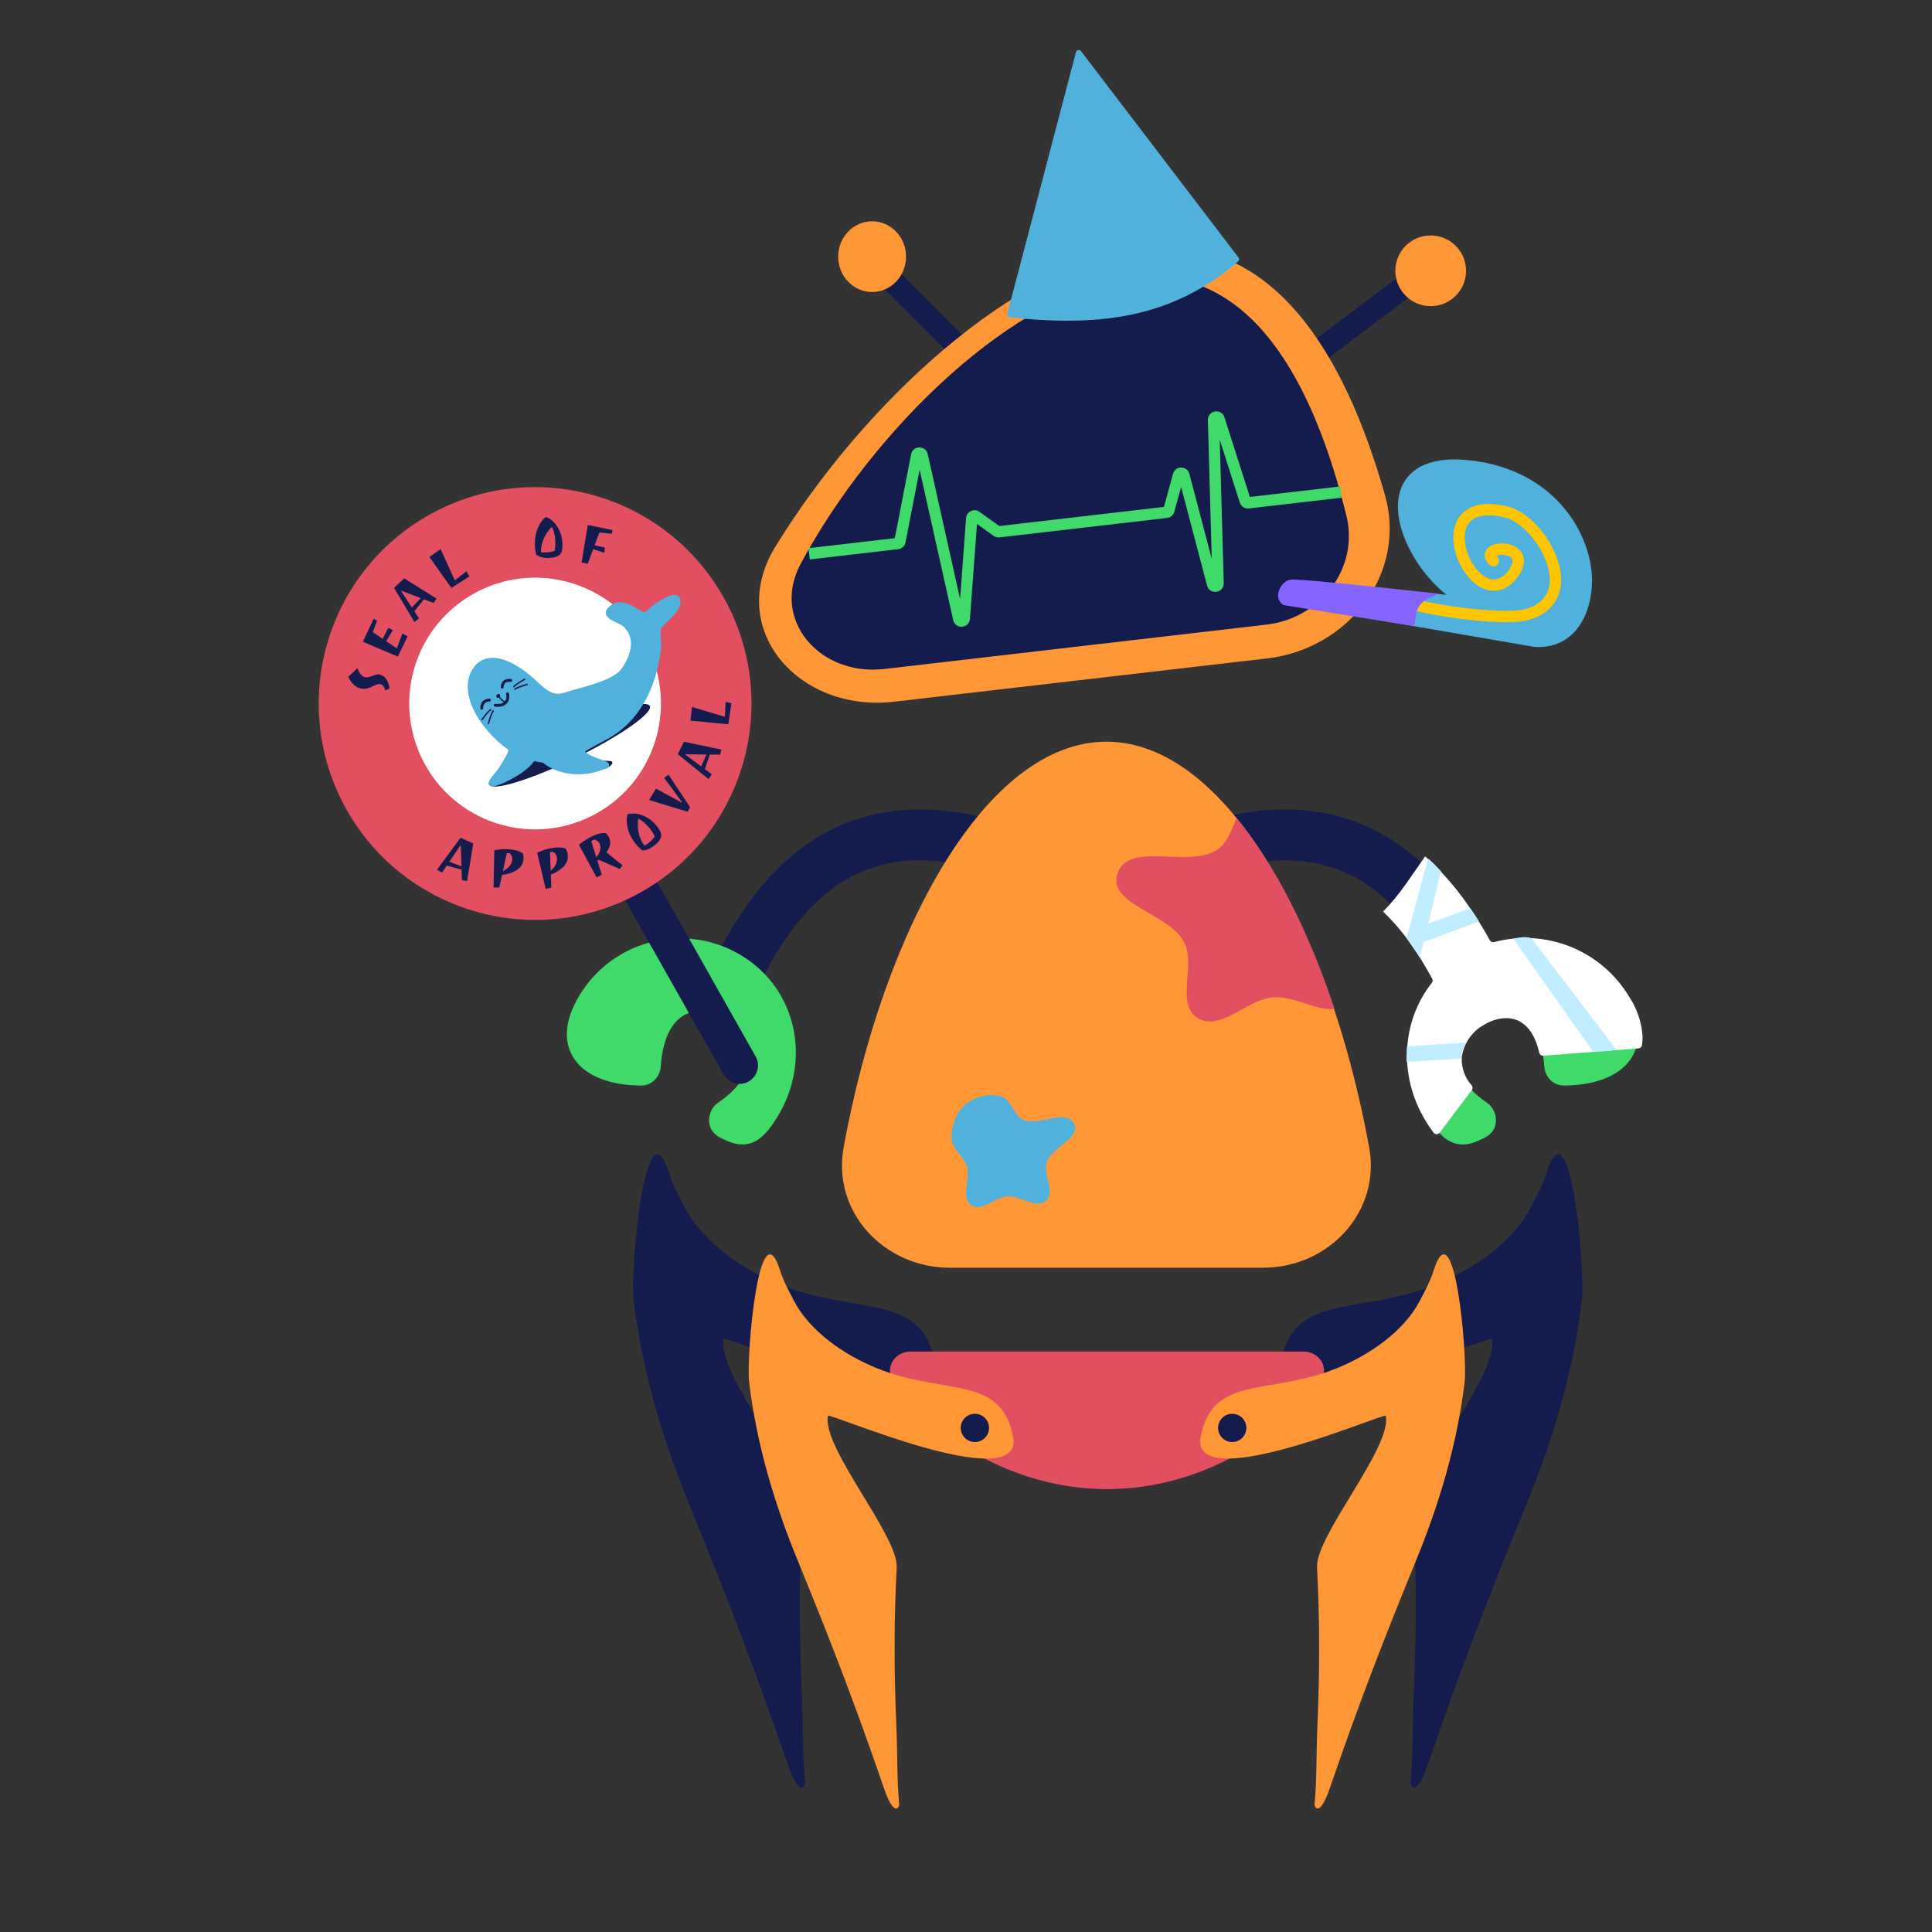 <svg width="500" height="500" viewBox="0 0 500 500" fill="none" xmlns="http://www.w3.org/2000/svg">
<rect x="0" y="0" width="500" height="500" fill="#333333" stroke="none"/>
<path fill-rule="evenodd" clip-rule="evenodd" d="M388.548 253.918C389.174 255.186 389.745 256.343 390.268 257.36L378.55 263.383C377.908 262.133 377.249 260.807 376.561 259.424C372.643 251.541 367.815 241.827 360.1 234.166C351.549 225.675 339.429 219.764 320.326 224.134L317.388 211.29C341.276 205.827 357.915 213.429 369.383 224.818C378.802 234.17 384.706 246.132 388.548 253.918Z" fill="#141B4D"/>
<path fill-rule="evenodd" clip-rule="evenodd" d="M378.835 247.248C364.299 256.024 360.699 274.523 369.324 288.808C371.364 292.187 373.443 294.847 376.25 295.806C379.255 296.831 382.086 295.598 384.525 294.274C388.289 292.23 387.675 287.32 384.807 285.368C378.356 280.976 376.656 276.486 376.884 272.983C377.123 269.311 379.524 265.835 382.956 263.689C386.399 261.536 390.298 261.069 393.275 262.551C396.139 263.977 399.109 267.706 399.665 276.06C399.827 278.486 401.787 280.958 404.753 280.94C411.273 280.901 417.596 279.267 421.18 275.168C423.047 273.033 424.049 270.348 423.959 267.261C423.871 264.246 422.75 261.005 420.686 257.587C411.984 243.175 393.247 238.546 378.835 247.248Z" fill="#40DA6B"/>
<path fill-rule="evenodd" clip-rule="evenodd" d="M182.113 253.916C181.488 255.184 180.916 256.341 180.394 257.358L192.111 263.381C192.754 262.131 193.413 260.805 194.1 259.422C198.019 251.539 202.847 241.825 210.562 234.164C219.113 225.673 231.233 219.762 250.336 224.132L253.274 211.288C229.386 205.825 212.747 213.427 201.278 224.816C191.86 234.168 185.956 246.13 182.113 253.916Z" fill="#141B4D"/>
<path fill-rule="evenodd" clip-rule="evenodd" d="M149.976 257.585C158.678 243.173 177.415 238.544 191.827 247.246C206.363 256.022 209.963 274.521 201.338 288.806C199.298 292.185 197.219 294.846 194.412 295.804C191.406 296.83 188.576 295.596 186.137 294.272C182.373 292.228 182.987 287.318 185.855 285.366C192.306 280.974 194.006 276.484 193.778 272.982C193.539 269.309 191.138 265.833 187.706 263.687C184.263 261.535 180.364 261.067 177.387 262.549C174.523 263.975 171.553 267.704 170.996 276.058C170.835 278.484 168.875 280.957 165.909 280.938C159.388 280.899 153.065 279.265 149.482 275.166C147.615 273.031 146.613 270.346 146.703 267.259C146.791 264.244 147.912 261.003 149.976 257.585Z" fill="#40DA6B"/>
<path d="M141.546 197.153C140.253 194.865 141.06 191.963 143.347 190.67V190.67C145.635 189.378 148.537 190.184 149.83 192.472L195.558 273.402C196.851 275.689 196.044 278.592 193.757 279.884V279.884C191.469 281.177 188.567 280.37 187.274 278.082L141.546 197.153Z" fill="#141B4D"/>
<path d="M187.232 154.524C202.445 181.447 192.952 215.605 166.029 230.818C139.105 246.03 104.947 236.537 89.734 209.614C74.522 182.69 84.015 148.532 110.938 133.32C137.862 118.107 172.02 127.6 187.232 154.524Z" fill="#E14F60"/>
<path d="M166.838 166.047C175.687 181.708 170.165 201.578 154.504 210.427C138.842 219.276 118.973 213.754 110.123 198.093C101.274 182.431 106.796 162.562 122.458 153.712C138.119 144.863 157.989 150.385 166.838 166.047Z" fill="white"/>
<path d="M113.091 225.087L119.189 216.807L122.481 218.287L120.877 228.024L119.545 227.76L119.456 225.085L115.635 223.994L114.405 225.821L113.091 225.087ZM119.14 218.793L116.29 223.016L119.428 224.231L119.252 218.835L119.14 218.793Z" fill="#141B4D"/>
<path d="M127.926 220.05C129.355 219.756 130.776 219.687 132.186 219.841C133.597 219.995 134.657 220.35 135.365 220.906C135.484 221.459 135.517 221.976 135.465 222.46C135.341 223.594 134.768 224.495 133.747 225.163C132.727 225.82 131.459 226.236 129.942 226.41L129.225 229.686L127.729 229.672L127.926 220.05ZM132.562 222.577C132.645 221.818 132.396 221.216 131.815 220.774C131.637 220.754 131.417 220.765 131.153 220.806L130.156 225.415C130.836 225.129 131.389 224.725 131.815 224.203C132.252 223.681 132.5 223.14 132.562 222.577Z" fill="#141B4D"/>
<path d="M139.017 220.689C140.328 220.048 141.686 219.627 143.091 219.424C144.495 219.221 145.61 219.301 146.434 219.664C146.688 220.169 146.849 220.662 146.918 221.143C147.081 222.273 146.752 223.288 145.929 224.189C145.105 225.08 143.98 225.798 142.555 226.345L142.678 229.697L141.226 230.056L139.017 220.689ZM144.136 221.981C144.027 221.224 143.636 220.704 142.964 220.42C142.787 220.446 142.576 220.511 142.33 220.617L142.514 225.328C143.101 224.883 143.536 224.353 143.819 223.741C144.111 223.127 144.217 222.541 144.136 221.981Z" fill="#141B4D"/>
<path d="M154.963 222.507C154.823 222.632 154.702 222.717 154.602 222.76L155.727 226.362L154.42 227.091L149.826 218.634C150.242 218.269 150.818 217.852 151.554 217.381C152.3 216.906 153.038 216.51 153.766 216.194C154.931 215.689 155.959 215.502 156.85 215.635C157.227 216.056 157.505 216.471 157.682 216.881C158.18 218.028 157.931 219.261 156.934 220.58L161.119 223.942L160.394 224.889L154.963 222.507ZM155.207 218.393C154.926 217.746 154.424 217.375 153.7 217.277C153.482 217.372 153.256 217.524 153.022 217.734L154.319 221.845C154.824 221.29 155.152 220.699 155.302 220.072C155.448 219.435 155.416 218.875 155.207 218.393Z" fill="#141B4D"/>
<path d="M170.049 213.88C170.424 214.355 170.698 214.783 170.873 215.164C171.041 215.537 171.119 215.924 171.107 216.326C171.074 217.085 170.497 217.907 169.375 218.793C168.261 219.672 167.197 220.102 166.182 220.081C165.533 219.532 164.956 218.937 164.452 218.299C163.431 217.006 162.759 215.658 162.437 214.257C162.122 212.849 162.118 211.675 162.427 210.737C163.633 210.391 164.942 210.495 166.354 211.05C167.759 211.597 168.991 212.54 170.049 213.88ZM168.22 214.47C167.273 213.271 166.262 212.399 165.188 211.856C164.98 213.146 165.022 214.416 165.313 215.665C165.612 216.909 166.109 217.971 166.804 218.851C167.111 218.696 167.448 218.474 167.815 218.185C168.531 217.62 169.076 217.044 169.448 216.459C169.109 215.741 168.699 215.078 168.22 214.47Z" fill="#141B4D"/>
<path d="M169.77 204.104L176.422 207.717L176.504 207.611L171.908 201.335L173.009 200.493L178.588 208.882L177.946 210.079L168.004 207.048L169.77 204.104Z" fill="#141B4D"/>
<path d="M183.398 201.644L175.4 195.181L177.026 191.959L186.681 193.997L186.358 195.317L183.682 195.286L182.421 199.054L184.191 200.364L183.398 201.644ZM177.382 195.319L181.473 198.355L182.828 195.275L177.429 195.21L177.382 195.319Z" fill="#141B4D"/>
<path d="M189.285 181.978L188.496 187.446L178.706 186.5L179.077 182.969L187.602 185.498L187.783 181.663L189.285 181.978Z" fill="#141B4D"/>
<path d="M93.417 178.21C92.051 177.903 90.956 176.894 90.13 175.182L92.499 172.922C92.985 174.293 93.649 175.073 94.491 175.262C94.849 175.343 95.254 175.306 95.706 175.154C96.157 175.001 96.604 174.847 97.045 174.692C97.489 174.527 97.881 174.483 98.22 174.559C99.624 174.875 100.49 176.087 100.82 178.195L99.719 178.68C99.565 178.147 99.387 177.761 99.186 177.523C98.985 177.284 98.74 177.132 98.449 177.067C98.159 177.002 97.808 177.045 97.398 177.197C96.98 177.337 96.59 177.509 96.229 177.713C95.87 177.907 95.432 178.067 94.915 178.195C94.4 178.314 93.901 178.318 93.417 178.21Z" fill="#141B4D"/>
<path d="M105.487 164.688L102.952 169.929L93.902 166.078L96.711 160.14L97.578 160.635L96.477 163.6L99.043 165.35L100.462 162.514L101.688 163.059L99.929 165.938L102.7 167.81L104.15 163.936L105.487 164.688Z" fill="#141B4D"/>
<path d="M107.254 160.967L101.975 152.142L104.613 149.678L112.973 154.921L112.214 156.048L109.713 155.096L107.23 158.198L108.439 160.039L107.254 160.967ZM103.788 152.955L106.581 157.216L108.915 154.792L103.87 152.868L103.788 152.955Z" fill="#141B4D"/>
<path d="M121.464 149.182L116.81 152.16L111.126 144.133L114.04 142.105L117.7 150.21L120.72 147.84L121.464 149.182Z" fill="#141B4D"/>
<path d="M145.555 140.838C145.575 141.443 145.542 141.95 145.456 142.36C145.37 142.76 145.203 143.118 144.955 143.434C144.478 144.026 143.526 144.345 142.097 144.393C140.679 144.439 139.567 144.153 138.762 143.535C138.566 142.707 138.455 141.886 138.428 141.073C138.373 139.427 138.632 137.943 139.204 136.624C139.786 135.304 140.48 134.357 141.285 133.784C142.461 134.222 143.453 135.083 144.26 136.367C145.067 137.641 145.498 139.132 145.555 140.838ZM143.732 140.228C143.682 138.7 143.386 137.399 142.844 136.325C141.911 137.239 141.191 138.286 140.683 139.464C140.186 140.643 139.956 141.792 139.993 142.913C140.333 142.971 140.735 142.993 141.202 142.977C142.114 142.947 142.894 142.807 143.541 142.557C143.694 141.778 143.758 141.001 143.732 140.228Z" fill="#141B4D"/>
<path d="M156.35 143.049L153.511 142.123L152.121 145.877L150.511 145.568L152.117 135.865L158.55 137.192L158.274 138.152L155.133 137.782L153.891 141.112L156.59 141.728L156.35 143.049Z" fill="#141B4D"/>
<path d="M151.774 195.946C151.951 196.146 152.854 196.399 153.093 196.489C153.603 196.68 153.38 196.874 153.894 196.839C155.161 196.894 155.79 196.764 158.015 196.967C158.554 197.016 159.095 197.786 156.823 198.881C154.348 199.636 153.263 197.76 152.472 196.694C152.283 196.441 151.334 196.189 151.275 195.884C151.227 195.632 151.656 195.812 151.774 195.946Z" fill="#141B4D"/>
<path d="M168.168 182.711C169.049 184.512 160.455 190.525 148.973 196.141C137.491 201.757 127.469 204.849 126.588 203.048C125.707 201.247 134.301 195.234 145.783 189.618C157.265 184.002 167.287 180.909 168.168 182.711Z" fill="#141B4D"/>
<path d="M170.334 167.741C170.524 166.036 169.967 163.874 170.363 162.277C171.75 160.493 176.365 157.26 175.2 154.998C174.522 153.681 169.664 156.947 168.855 157.713C168.177 158.355 167.231 159.553 166.105 159.039C164.198 158.169 160.315 154.586 157.648 158.114C156.651 159.559 160.732 160.614 161.72 161.498C165.533 164.908 164.025 169.919 161.325 173.66C160.148 175.291 157.242 176.535 155.395 177.207C152.4 178.298 149.191 179.028 146.143 179.997C142.748 181.076 140.532 178.804 138.265 176.685C132.957 171.725 125.072 167.547 122.152 175.13C119.738 182.908 129.524 193.291 135.796 195.476C145.121 198.726 148.127 195.121 156.285 190.92C165.11 186.376 169.264 177.312 170.334 167.741Z" fill="#50B2DC"/>
<path fill-rule="evenodd" clip-rule="evenodd" d="M122.844 175.37C121.76 178.905 123.417 183.178 126.299 186.956C129.17 190.722 133.076 193.753 136.037 194.785C140.574 196.367 143.485 196.257 146.238 195.301C147.642 194.813 149.027 194.097 150.596 193.222C151.016 192.988 151.449 192.743 151.898 192.488C153.115 191.798 154.449 191.042 155.949 190.269C164.476 185.878 168.552 177.093 169.606 167.659C169.682 166.983 169.627 166.22 169.566 165.371C169.558 165.255 169.549 165.138 169.541 165.019C169.476 164.078 169.423 163.027 169.653 162.1L169.69 161.95L169.785 161.827C170.171 161.332 170.762 160.756 171.359 160.179C171.396 160.143 171.433 160.107 171.47 160.071C172.052 159.509 172.659 158.923 173.194 158.327C173.769 157.688 174.219 157.084 174.463 156.54C174.679 156.055 174.699 155.702 174.589 155.421C174.516 155.418 174.391 155.427 174.204 155.471C173.734 155.582 173.105 155.855 172.421 156.22C171.051 156.951 169.697 157.923 169.358 158.244C169.295 158.303 169.221 158.379 169.136 158.464C168.855 158.746 168.464 159.138 168.061 159.414C167.494 159.801 166.695 160.113 165.801 159.705C165.392 159.518 164.9 159.219 164.404 158.917C164.262 158.83 164.119 158.744 163.978 158.659C163.311 158.26 162.613 157.871 161.91 157.615C161.207 157.358 160.554 157.254 159.963 157.367C159.398 157.475 158.811 157.795 158.243 158.54C158.236 158.552 158.231 158.561 158.227 158.568C158.234 158.583 158.251 158.616 158.292 158.665C158.452 158.861 158.787 159.099 159.289 159.373C159.644 159.566 160.024 159.747 160.408 159.93C160.554 160 160.7 160.07 160.846 160.141C161.331 160.376 161.871 160.651 162.208 160.952C164.314 162.835 164.953 165.186 164.692 167.535C164.436 169.85 163.312 172.157 161.918 174.088C161.231 175.04 160.091 175.823 158.96 176.436C157.811 177.059 156.585 177.553 155.646 177.895C154.121 178.45 152.547 178.912 150.987 179.352C150.682 179.438 150.378 179.524 150.074 179.609C148.819 179.961 147.579 180.308 146.364 180.695C144.445 181.305 142.834 180.96 141.427 180.181C140.189 179.496 139.087 178.461 138.066 177.502C137.965 177.407 137.864 177.313 137.765 177.22C135.143 174.77 131.958 172.588 129.143 171.916C127.749 171.583 126.509 171.634 125.474 172.135C124.453 172.63 123.524 173.615 122.844 175.37ZM158.223 158.58C158.223 158.58 158.223 158.579 158.224 158.577C158.223 158.579 158.223 158.58 158.223 158.58ZM129.483 170.492C132.667 171.253 136.078 173.64 138.764 176.15C138.859 176.239 138.954 176.328 139.047 176.416C140.099 177.401 141.067 178.309 142.135 178.9C143.251 179.517 144.446 179.769 145.921 179.3C147.162 178.905 148.432 178.549 149.69 178.196C149.99 178.112 150.291 178.028 150.589 177.943C152.145 177.504 153.674 177.055 155.145 176.519C156.052 176.189 157.202 175.724 158.262 175.149C159.34 174.565 160.241 173.91 160.731 173.232C162.038 171.422 163.018 169.352 163.237 167.374C163.453 165.43 162.939 163.57 161.232 162.043C161.075 161.903 160.734 161.714 160.207 161.458C160.082 161.397 159.949 161.334 159.811 161.268C159.416 161.08 158.982 160.872 158.589 160.659C158.073 160.378 157.513 160.026 157.157 159.591C156.972 159.363 156.806 159.07 156.768 158.716C156.729 158.346 156.838 157.999 157.046 157.698L157.055 157.685L157.064 157.672C157.826 156.664 158.72 156.114 159.689 155.929C160.636 155.748 161.573 155.933 162.412 156.24C163.252 156.546 164.049 156.996 164.73 157.403C164.906 157.508 165.071 157.609 165.226 157.703C165.702 157.992 166.086 158.226 166.409 158.373C166.641 158.479 166.877 158.449 167.235 158.205C167.514 158.014 167.75 157.778 168.007 157.52C168.116 157.411 168.229 157.297 168.351 157.181C168.822 156.736 170.301 155.692 171.732 154.928C172.448 154.546 173.211 154.201 173.868 154.046C174.193 153.97 174.553 153.924 174.894 153.984C175.26 154.049 175.637 154.248 175.851 154.663C176.282 155.5 176.14 156.376 175.799 157.138C175.461 157.892 174.889 158.631 174.283 159.306C173.711 159.942 173.07 160.561 172.496 161.116C172.456 161.154 172.416 161.193 172.377 161.231C171.818 161.771 171.352 162.228 171.04 162.603C170.911 163.246 170.94 164.023 171.002 164.918C171.009 165.03 171.018 165.144 171.026 165.26C171.087 166.09 171.153 167.001 171.061 167.822C169.976 177.53 165.743 186.873 156.62 191.571C155.148 192.329 153.852 193.063 152.642 193.749C152.187 194.007 151.745 194.258 151.309 194.501C149.729 195.382 148.25 196.151 146.718 196.684C143.597 197.768 140.342 197.836 135.555 196.168C132.243 195.013 128.12 191.76 125.134 187.844C122.164 183.948 120.137 179.151 121.453 174.913L121.46 174.89L121.469 174.867C122.248 172.844 123.396 171.515 124.836 170.817C126.267 170.124 127.877 170.108 129.483 170.492Z" fill="#50B2DC"/>
<path d="M129.854 198.96C130.222 198.268 132.495 194.976 132.449 193.609L135.288 195.282L137.816 196.256C136.567 198.729 130.485 202.218 127.568 202.782C126.226 203.042 129.407 199.799 129.854 198.96Z" fill="#50B2DC"/>
<path fill-rule="evenodd" clip-rule="evenodd" d="M131.674 192.301L135.607 194.62L138.833 195.862L138.468 196.586C138.091 197.332 137.391 198.089 136.575 198.794C135.746 199.51 134.744 200.218 133.699 200.859C131.629 202.129 129.291 203.195 127.706 203.501C127.577 203.526 127.408 203.545 127.229 203.51C127.032 203.473 126.795 203.362 126.641 203.114C126.501 202.887 126.499 202.655 126.516 202.513C126.533 202.366 126.578 202.234 126.621 202.131C126.781 201.746 127.129 201.264 127.463 200.834C127.721 200.501 128.012 200.145 128.28 199.818C128.375 199.702 128.467 199.591 128.553 199.484C128.912 199.043 129.139 198.747 129.209 198.615C129.297 198.448 129.473 198.165 129.674 197.841C129.715 197.775 129.757 197.707 129.8 197.638C130.063 197.213 130.374 196.704 130.67 196.178C130.968 195.649 131.244 195.116 131.44 194.643C131.647 194.144 131.725 193.807 131.719 193.634L131.674 192.301ZM130.905 198.631C130.703 198.957 130.563 199.184 130.499 199.303C130.346 199.591 130.007 200.015 129.686 200.41C129.592 200.525 129.495 200.643 129.397 200.763C129.135 201.083 128.865 201.412 128.622 201.726C129.878 201.286 131.448 200.522 132.936 199.61C133.932 198.999 134.867 198.336 135.621 197.684C136.061 197.304 136.423 196.942 136.698 196.61L134.969 195.944L132.96 194.76C132.908 194.911 132.85 195.061 132.79 195.205C132.561 195.756 132.254 196.346 131.943 196.897C131.631 197.451 131.308 197.98 131.042 198.409C130.994 198.487 130.948 198.561 130.905 198.631ZM127.962 202.716C127.962 202.716 127.962 202.717 127.962 202.716Z" fill="#50B2DC"/>
<path d="M141.166 196.973C144.099 199.318 150.131 201.065 156.743 198.095C157.996 197.673 150.739 196.508 150.666 194.258C147.402 195.897 145.336 196.509 141.166 196.973Z" fill="#50B2DC"/>
<path fill-rule="evenodd" clip-rule="evenodd" d="M151.359 193.085L150.331 193.602C147.15 195.2 145.168 195.789 141.076 196.244L139.334 196.438L140.715 197.543C143.858 200.055 150.17 201.842 157.024 198.776C157.087 198.753 157.161 198.72 157.235 198.673C157.32 198.619 157.454 198.515 157.541 198.334C157.773 197.856 157.453 197.478 157.351 197.379C157.229 197.26 157.082 197.178 156.981 197.126C156.865 197.066 156.733 197.009 156.597 196.954C156.324 196.844 155.937 196.708 155.517 196.56C155.168 196.437 154.797 196.306 154.45 196.176C153.624 195.866 152.812 195.519 152.212 195.132C151.561 194.713 151.402 194.405 151.397 194.244L151.359 193.085ZM150.264 195.276C150.56 195.732 151.012 196.091 151.433 196.362C152.175 196.839 153.112 197.232 153.954 197.547C154.382 197.708 154.766 197.843 155.106 197.962C155.106 197.962 155.106 197.962 155.106 197.962C150.341 199.663 146.034 198.889 143.242 197.444C145.989 197.026 147.855 196.432 150.264 195.276ZM156.501 197.4C156.503 197.4 156.503 197.4 156.501 197.4Z" fill="#50B2DC"/>
<path fill-rule="evenodd" clip-rule="evenodd" d="M131.26 179.192C131.456 179.145 131.654 179.267 131.702 179.463C131.926 180.386 131.785 181.339 131.164 182.021C130.541 182.706 129.506 183.04 128.109 182.881C127.908 182.858 127.763 182.677 127.785 182.477C127.808 182.276 127.989 182.132 128.19 182.155C129.44 182.297 130.206 181.985 130.621 181.529C131.038 181.07 131.172 180.387 130.989 179.632C130.942 179.436 131.063 179.239 131.26 179.192Z" fill="#141B4D"/>
<path fill-rule="evenodd" clip-rule="evenodd" d="M125.305 182.219C125.078 182.589 125.032 183.036 125.039 183.305C125.044 183.507 124.885 183.675 124.683 183.68C124.481 183.685 124.312 183.526 124.307 183.324C124.297 182.982 124.35 182.374 124.679 181.836C125.025 181.272 125.65 180.829 126.678 180.817C126.88 180.815 127.046 180.976 127.049 181.178C127.052 181.38 126.89 181.546 126.688 181.548C125.903 181.558 125.515 181.875 125.305 182.219Z" fill="#141B4D"/>
<path fill-rule="evenodd" clip-rule="evenodd" d="M130.648 176.873C130.416 177.17 130.358 177.565 130.33 177.864C130.312 178.065 130.134 178.212 129.932 178.193C129.73 178.173 129.582 177.995 129.6 177.794C129.628 177.489 129.695 176.9 130.069 176.422C130.468 175.911 131.151 175.602 132.236 175.727C132.437 175.751 132.583 175.932 132.56 176.132C132.538 176.333 132.357 176.477 132.156 176.453C131.259 176.35 130.855 176.608 130.648 176.873Z" fill="#141B4D"/>
<path fill-rule="evenodd" clip-rule="evenodd" d="M129.067 180.253C129.141 180.184 129.256 180.187 129.326 180.26C129.465 180.407 129.576 180.536 129.677 180.654C130.005 181.035 130.225 181.29 130.922 181.593C131.015 181.633 131.058 181.741 131.018 181.834C130.977 181.926 130.869 181.969 130.777 181.928C129.997 181.59 129.722 181.27 129.382 180.873C129.285 180.76 129.182 180.64 129.06 180.511C128.99 180.438 128.994 180.322 129.067 180.253Z" fill="#141B4D"/>
<path fill-rule="evenodd" clip-rule="evenodd" d="M132.835 177.876C132.761 177.807 132.757 177.691 132.826 177.618C133.189 177.229 133.695 176.861 134.21 176.528C134.546 176.31 134.895 176.102 135.215 175.912C135.383 175.811 135.542 175.716 135.687 175.627C135.774 175.574 135.886 175.601 135.939 175.687C135.992 175.774 135.965 175.886 135.879 175.939C135.726 176.033 135.562 176.13 135.393 176.231C135.077 176.42 134.74 176.621 134.409 176.835C133.9 177.164 133.424 177.512 133.093 177.867C133.024 177.941 132.909 177.945 132.835 177.876Z" fill="#141B4D"/>
<path fill-rule="evenodd" clip-rule="evenodd" d="M133.076 178.471C133.019 178.387 133.042 178.274 133.126 178.217C133.568 177.921 134.145 177.678 134.721 177.471C135.099 177.335 135.486 177.212 135.84 177.099C136.026 177.039 136.203 176.983 136.365 176.929C136.461 176.897 136.564 176.949 136.596 177.045C136.628 177.141 136.576 177.245 136.48 177.277C136.31 177.333 136.129 177.391 135.941 177.451C135.591 177.562 135.217 177.681 134.845 177.815C134.275 178.02 133.733 178.251 133.33 178.521C133.246 178.578 133.132 178.555 133.076 178.471Z" fill="#141B4D"/>
<path fill-rule="evenodd" clip-rule="evenodd" d="M127.15 183.535C127.091 183.454 126.976 183.436 126.895 183.496C126.466 183.812 126.042 184.272 125.652 184.745C125.397 185.054 125.15 185.377 124.924 185.672C124.805 185.827 124.692 185.974 124.587 186.108C124.524 186.188 124.538 186.303 124.617 186.365C124.697 186.428 124.812 186.414 124.874 186.335C124.985 186.193 125.101 186.042 125.221 185.886C125.444 185.594 125.683 185.283 125.934 184.978C126.32 184.511 126.721 184.079 127.112 183.791C127.193 183.731 127.21 183.616 127.15 183.535Z" fill="#141B4D"/>
<path fill-rule="evenodd" clip-rule="evenodd" d="M127.73 183.837C127.646 183.782 127.532 183.806 127.477 183.89C127.187 184.336 126.951 184.916 126.751 185.496C126.621 185.875 126.503 186.263 126.394 186.619C126.338 186.806 126.283 186.984 126.232 187.146C126.201 187.242 126.254 187.345 126.351 187.376C126.447 187.407 126.55 187.353 126.581 187.257C126.635 187.086 126.69 186.904 126.748 186.715C126.855 186.364 126.969 185.988 127.097 185.615C127.295 185.042 127.519 184.497 127.784 184.09C127.839 184.006 127.815 183.892 127.73 183.837Z" fill="#141B4D"/>
<path d="M129.335 179.699C129.465 179.865 129.46 180.306 129.271 180.457C129.082 180.607 128.583 180.569 128.453 180.403C128.323 180.236 128.506 179.87 128.695 179.72C128.884 179.569 129.205 179.532 129.335 179.699Z" fill="#141B4D"/>
<g clip-path="url(#clip0_1133_6711)">
<path d="M421.611 257.935C418.115 252.119 412.824 247.596 406.535 245.048C400.246 242.499 393.3 242.063 386.741 243.805C386.521 243.872 386.284 243.86 386.071 243.773C385.858 243.685 385.681 243.527 385.571 243.325C383.81 240.157 381.891 237.08 379.821 234.105C376.653 229.533 372.965 225.345 368.831 221.625C365.341 226.495 362.151 231.765 357.921 235.905C360.63 238.491 363.069 241.346 365.201 244.425C367.182 247.265 368.998 250.216 370.641 253.265C370.739 253.44 370.782 253.64 370.764 253.84C370.746 254.04 370.668 254.229 370.541 254.385C362.691 264.335 361.921 278.525 368.921 290.025C369.564 291.114 370.269 292.166 371.031 293.175C371.125 293.284 371.242 293.372 371.373 293.433C371.504 293.493 371.647 293.525 371.791 293.525C371.936 293.525 372.079 293.493 372.21 293.433C372.341 293.372 372.458 293.284 372.551 293.175L380.861 282.175C381.011 281.995 381.093 281.768 381.093 281.535C381.093 281.301 381.011 281.074 380.861 280.895C379.132 278.945 378.213 276.409 378.291 273.805C378.496 272.056 379.106 270.38 380.073 268.91C381.04 267.439 382.337 266.215 383.861 265.335C387.071 263.335 390.581 262.965 393.141 264.255C395.061 265.255 397.241 267.475 398.341 272.405C398.388 272.648 398.523 272.866 398.72 273.016C398.918 273.165 399.164 273.236 399.411 273.215L424.051 271.325C424.263 271.304 424.462 271.216 424.621 271.074C424.779 270.931 424.888 270.743 424.931 270.535C425.058 269.711 425.108 268.877 425.081 268.045C424.816 264.432 423.621 260.949 421.611 257.935Z" fill="white"/>
<path d="M372.921 225.464C371.841 224.374 370.031 222.304 369.581 222.254L364.031 242.804C364.421 243.324 365.161 244.424 365.531 244.954C366.191 245.884 366.811 246.824 367.421 247.754L368.421 243.804L382.791 238.484C382.071 237.334 381.311 236.194 380.521 235.064L369.601 239.064L372.921 225.464Z" fill="#C0EDFF"/>
<path d="M364.031 274.805L378.141 273.935C378.267 272.477 378.718 271.065 379.461 269.805L364.141 270.805C364.02 272.134 363.983 273.47 364.031 274.805V274.805Z" fill="#C0EDFF"/>
<path fill-rule="evenodd" clip-rule="evenodd" d="M391.641 242.935C393.641 242.435 395.641 242.435 396.301 242.805L418.141 271.435C418.641 271.935 412.141 272.435 412.141 271.935L391.641 242.935Z" fill="#C0EDFF"/>
</g>
<path d="M177.315 312.622C181.968 321.481 192.032 328.495 201.842 332.462C222.136 340.669 239.071 334.05 242.187 353.635C243.052 369.679 187.489 345.437 187.286 346.475C185.446 355.886 208.119 381.916 207.623 391.353C206.816 406.7 206.79 421.285 207.501 437.879C207.932 447.936 207.595 452.469 208.365 461.65C208.365 461.792 206.98 465.777 203.75 456.326C195.67 432.678 187.899 412.556 178.399 389.413C171.437 372.453 166.182 354.813 163.995 336.571C163.051 328.699 167.035 284.443 173.115 303.451C174.226 306.921 175.607 309.369 177.315 312.622Z" fill="#141B4D"/>
<path d="M396.081 312.622C391.428 321.481 381.364 328.495 371.554 332.462C351.26 340.669 334.325 334.05 331.209 353.635C330.344 369.679 385.907 345.437 386.11 346.475C387.95 355.886 365.277 381.916 365.773 391.353C366.58 406.7 366.606 421.285 365.895 437.879C365.464 447.936 365.801 452.469 365.031 461.65C365.031 461.792 366.416 465.777 369.646 456.326C377.726 432.678 385.497 412.556 394.997 389.413C401.959 372.453 407.214 354.813 409.401 336.571C410.345 328.699 406.361 284.443 400.281 303.451C399.17 306.921 397.789 309.369 396.081 312.622Z" fill="#141B4D"/>
<path fill-rule="evenodd" clip-rule="evenodd" d="M341.819 357.245C344.112 353.854 341.394 349.778 337.3 349.778H235.692C231.598 349.778 228.88 353.854 231.173 357.245C240.748 371.407 261.918 385.389 286.496 385.389C311.074 385.389 332.244 371.407 341.819 357.245Z" fill="#E14F60"/>
<path d="M205.541 336.763C209.613 344.518 218.422 350.657 227.008 354.129C244.771 361.313 259.595 355.519 262.322 372.662C263.078 386.704 214.446 365.486 214.268 366.394C212.657 374.632 232.502 397.416 232.068 405.675C231.362 419.108 231.339 431.875 231.962 446.399C232.339 455.201 232.044 459.169 232.717 467.205C232.717 467.33 231.506 470.818 228.679 462.545C221.606 441.846 214.805 424.234 206.489 403.977C200.395 389.132 195.795 373.692 193.882 357.726C193.056 350.835 196.542 312.099 201.864 328.736C202.836 331.774 204.046 333.917 205.541 336.763Z" fill="#FF9737"/>
<path d="M367.375 336.763C363.302 344.518 354.493 350.657 345.907 354.129C328.144 361.313 313.321 355.519 310.593 372.662C309.837 386.704 358.47 365.486 358.647 366.394C360.259 374.632 340.413 397.416 340.847 405.675C341.553 419.108 341.576 431.875 340.954 446.399C340.576 455.201 340.872 459.169 340.198 467.205C340.198 467.33 341.41 470.818 344.237 462.545C351.309 441.846 358.111 424.234 366.426 403.977C372.52 389.132 377.12 373.692 379.034 357.726C379.86 350.835 376.373 312.099 371.051 328.736C370.079 331.774 368.87 333.917 367.375 336.763Z" fill="#FF9737"/>
<path d="M255.958 369.541C255.958 371.562 254.319 373.201 252.298 373.201C250.277 373.201 248.638 371.562 248.638 369.541C248.638 367.52 250.277 365.881 252.298 365.881C254.319 365.881 255.958 367.52 255.958 369.541Z" fill="#141B4D"/>
<path d="M322.559 369.541C322.559 371.562 320.921 373.201 318.9 373.201C316.878 373.201 315.24 371.562 315.24 369.541C315.24 367.52 316.878 365.881 318.9 365.881C320.921 365.881 322.559 367.52 322.559 369.541Z" fill="#141B4D"/>
<path fill-rule="evenodd" clip-rule="evenodd" d="M245.592 91.547L224.366 70.321L228.506 66.18L249.732 87.406L245.592 91.547Z" fill="#141B4D"/>
<path fill-rule="evenodd" clip-rule="evenodd" d="M339.831 88.281L363.828 70.222L367.349 74.9L343.352 92.96L339.831 88.281Z" fill="#141B4D"/>
<path fill-rule="evenodd" clip-rule="evenodd" d="M358.417 128.084C364.197 148.423 348.976 167.953 327.972 170.391L231.381 181.604C206.58 184.484 187.624 162.669 200.708 141.404C223.898 103.71 263.054 68.028 295.659 64.243C329.805 60.279 348.244 92.289 358.417 128.084Z" fill="#FF9737"/>
<path fill-rule="evenodd" clip-rule="evenodd" d="M348.427 133.363C351.816 147.046 341.772 160.022 327.769 161.648L228.813 173.135C212.279 175.055 199.358 160.504 207.246 145.847C226.081 110.851 262.821 75.36 292.99 71.858C324.354 68.217 340.196 100.127 348.427 133.363Z" fill="#141B4D"/>
<path fill-rule="evenodd" clip-rule="evenodd" d="M315.668 113.81L316.703 150.914C316.776 153.523 313.048 154.058 312.384 151.534L305.676 126.021L303.914 132.441C303.677 133.304 302.939 133.938 302.05 134.041L258.675 139.076C258.133 139.139 257.588 138.998 257.144 138.68L252.84 135.599L251.023 160.167C250.837 162.687 247.241 162.95 246.69 160.484L238.001 121.571L234.348 140.359C234.165 141.298 233.396 142.011 232.446 142.121L209.568 144.777L209.23 141.869L231.576 139.275L235.796 117.572C236.251 115.236 239.576 115.19 240.095 117.512L248.468 155.013L250.016 134.083C250.142 132.374 252.09 131.462 253.484 132.46L258.618 136.135L301.221 131.19L303.574 122.619C304.168 120.454 307.244 120.47 307.815 122.641L313.599 144.64L312.597 108.721C312.526 106.18 316.111 105.57 316.884 107.992L323.466 128.607L346.868 125.891L347.206 128.799L323.205 131.585C322.162 131.706 321.18 131.072 320.86 130.072L315.668 113.81Z" fill="#40DA6B"/>
<path d="M234.487 66.421C234.487 71.474 230.554 75.57 225.704 75.57C220.853 75.57 216.92 71.474 216.92 66.421C216.92 61.368 220.853 57.272 225.704 57.272C230.554 57.272 234.487 61.368 234.487 66.421Z" fill="#FF9737"/>
<path d="M379.409 70.081C379.409 75.134 375.313 79.23 370.26 79.23C365.207 79.23 361.111 75.134 361.111 70.081C361.111 65.028 365.207 60.932 370.26 60.932C375.313 60.932 379.409 65.028 379.409 70.081Z" fill="#FF9737"/>
<path d="M278.463 13.48C278.618 12.891 279.383 12.737 279.753 13.222L320.534 66.66C320.768 66.966 320.721 67.405 320.429 67.656C303.783 81.933 285.5 84.752 261.317 82.116C260.874 82.067 260.574 81.635 260.687 81.204L278.463 13.48Z" fill="#50B2DC"/>
<path fill-rule="evenodd" clip-rule="evenodd" d="M381.999 119.333C373.174 118.042 367.21 119.68 364.096 123.719C361.026 127.702 361.325 133.266 363.169 138.411C365.042 143.635 368.663 148.936 373.081 152.889C373.483 153.248 373.893 153.598 374.311 153.938L356.69 152.203L343.674 156.35C341.761 156.847 340.624 157.766 342.783 158.059L397.022 167.403C409.256 168.278 413.551 155.441 411.521 145.397C409.22 134.015 399.727 121.925 381.999 119.333Z" fill="#50B2DC"/>
<path fill-rule="evenodd" clip-rule="evenodd" d="M389.98 148.192C388.92 149.343 387.917 149.815 387.044 149.927C386.153 150.041 385.211 149.806 384.249 149.215C382.278 148.004 380.485 145.438 379.603 142.579C378.712 139.691 378.887 136.99 380.16 135.348C381.348 133.816 383.954 132.652 389.303 133.87C392.402 134.575 396.027 137.748 398.476 141.853C400.938 145.978 401.833 150.391 400.386 153.4L401.705 154.034L400.386 153.4C399.16 155.951 396.416 157.83 391.706 158.05C387.127 158.264 380.209 157.643 373.856 156.592C370.69 156.069 367.699 155.444 365.243 154.775C362.734 154.092 360.948 153.405 360.065 152.816C359.393 152.368 358.484 152.55 358.035 153.222C357.587 153.895 357.769 154.804 358.441 155.252C359.754 156.128 361.95 156.913 364.474 157.6C367.051 158.302 370.144 158.946 373.378 159.481C379.825 160.547 386.972 161.202 391.842 160.974C397.309 160.719 401.208 158.447 403.025 154.669C405.115 150.319 403.625 144.769 400.991 140.353C398.344 135.918 394.162 131.973 389.953 131.015C384.111 129.685 380.05 130.711 377.846 133.554C375.728 136.286 375.787 140.142 376.805 143.443C377.833 146.772 379.976 150.026 382.716 151.71C384.111 152.567 385.719 153.049 387.417 152.831C389.123 152.611 390.737 151.708 392.174 150.131L392.204 150.098L392.232 150.063C394.111 147.73 394.836 145.534 394.1 143.657C393.383 141.827 391.55 141.012 390.046 140.745C388.541 140.478 386.737 140.637 385.534 141.434C384.886 141.863 384.257 142.6 384.246 143.652C384.235 144.632 384.774 145.477 385.451 146.155C386.023 146.726 386.95 146.726 387.521 146.155C388.093 145.583 388.093 144.656 387.521 144.084C387.407 143.97 387.329 143.877 387.276 143.805C387.697 143.604 388.562 143.455 389.534 143.628C390.616 143.82 391.203 144.288 391.374 144.726C391.526 145.113 391.608 146.157 389.98 148.192Z" fill="#FFC600"/>
<path d="M333.998 150.007C336.56 149.641 372.425 153.666 372.425 153.666C367.491 155.449 366.341 157.1 366.215 161.224C366.202 161.675 365.8 162.019 365.355 161.947L332.314 156.618C332.218 156.602 332.123 156.567 332.043 156.512C329.305 154.636 331.474 150.367 333.998 150.007Z" fill="#8664FF"/>
<path fill-rule="evenodd" clip-rule="evenodd" d="M218.329 296.961C215.286 313.656 228.83 328.088 245.8 328.088H326.87C343.84 328.088 357.383 313.656 354.341 296.961C344.047 240.473 317.482 191.949 286.335 191.949C255.187 191.949 228.623 240.473 218.329 296.961Z" fill="#FF9737"/>
<path fill-rule="evenodd" clip-rule="evenodd" d="M320.051 211.707C319.852 212.163 319.659 212.627 319.465 213.091C318.289 215.903 317.105 218.737 314.572 220.171C311.273 222.039 306.714 221.86 302.341 221.688C296.456 221.458 290.907 221.24 289.221 226.041C287.604 230.642 292.269 233.356 297.259 236.26C300.861 238.355 304.631 240.549 306.332 243.622C307.8 246.275 307.541 249.723 307.29 253.066C306.971 257.31 306.665 261.385 309.924 263.445C313.389 265.635 317.205 263.539 321.175 261.358C323.827 259.901 326.547 258.407 329.277 258.126C331.943 257.851 334.853 258.773 337.685 259.669C340.418 260.535 343.078 261.377 345.378 261.1C338.779 241.264 330.107 224.001 320.051 211.707Z" fill="#E14F60"/>
<path fill-rule="evenodd" clip-rule="evenodd" d="M270.907 300.722C272.322 296.806 279.911 294.418 277.922 290.749C275.821 286.874 269.162 291.403 265.02 289.862C262.223 288.821 261.774 284.404 258.883 283.664C255.755 282.862 252.152 283.831 249.723 285.943C247.31 288.042 246.165 291.438 246.274 294.631C246.37 297.461 249.471 299.191 250.268 301.911C251.226 305.182 248.558 309.8 251.312 311.824C253.99 313.793 257.469 309.83 260.788 309.643C264.189 309.451 268.154 312.979 270.703 310.732C273.272 308.467 269.745 303.939 270.907 300.722Z" fill="#50B2DC"/>
<defs>
<clipPath id="clip0_1133_6711">
<rect width="67.1" height="71.92" fill="white" transform="translate(357.921 221.625)"/>
</clipPath>
</defs>
</svg>
